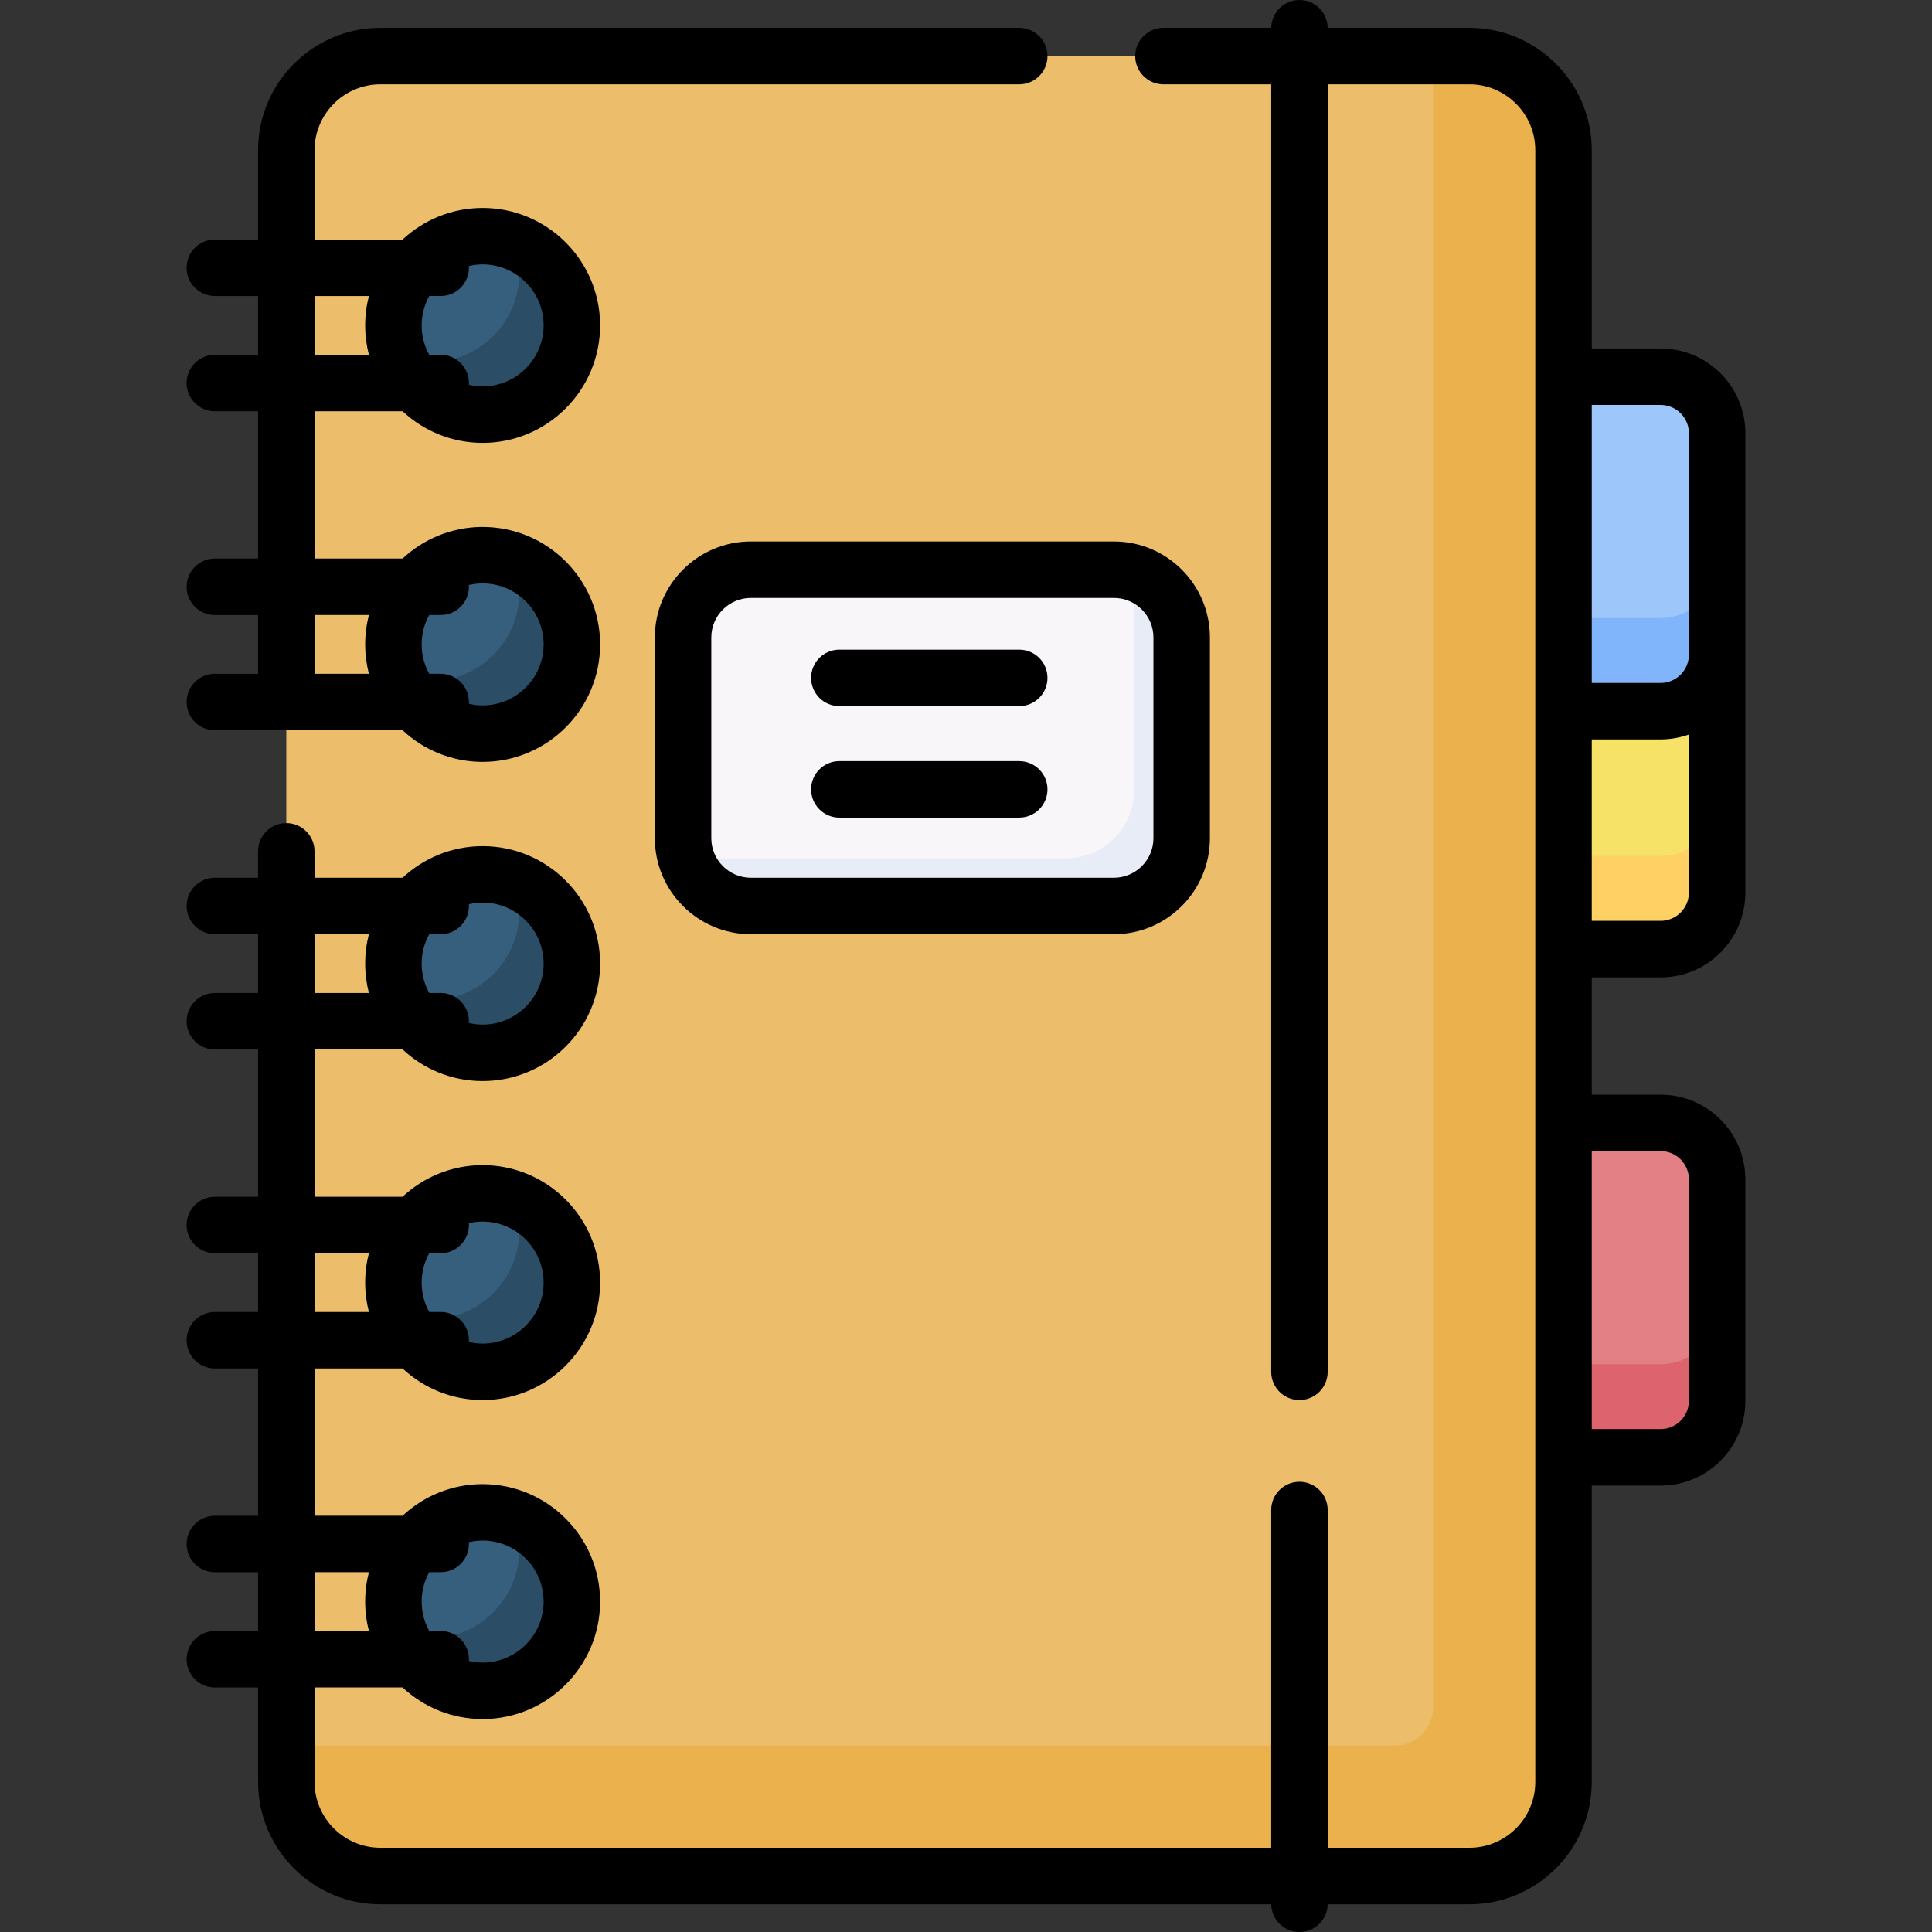 <svg id="Capa_1" enable-background="new 0 0 512 512" height="512" viewBox="0 0 512 512" width="512" xmlns="http://www.w3.org/2000/svg"><rect x="0" y="0" width="512" height="512" fill="#333333" stroke="none"/><g><g><path d="m455.061 236.516v-58.629c0-8.284-6.716-15-15-15h-40.537v88.629h40.537c8.284 0 15-6.716 15-15z" fill="#f6e266"/></g><g><path d="m455.061 236.551v-24.675c0 8.265-6.7 14.965-14.965 14.965h-40.572v24.675h40.572c8.264 0 14.965-6.7 14.965-14.965z" fill="#ffd064"/></g><g><path d="m455.061 371.2v-58.629c0-8.284-6.716-15-15-15h-40.537v88.629h40.537c8.284 0 15-6.716 15-15z" fill="#e28086"/></g><g><path d="m455.061 371.235v-24.675c0 8.265-6.7 14.965-14.965 14.965h-40.572v24.675h40.572c8.264 0 14.965-6.7 14.965-14.965z" fill="#dd636e"/></g><g><path d="m455.061 173.468v-58.628c0-8.284-6.716-15-15-15h-40.537v88.629h40.537c8.284-.001 15-6.716 15-15.001z" fill="#9dc6fb"/></g><g><path d="m455.061 173.503v-24.675c0 8.265-6.7 14.965-14.965 14.965h-40.572v24.675h40.572c8.264 0 14.965-6.7 14.965-14.965z" fill="#80b4fb"/></g><g><path d="m389.353 497.16h-288.48c-13.807 0-25-11.193-25-25v-432.298c0-13.807 11.193-25 25-25h288.48c13.807 0 25 11.193 25 25v432.298c0 13.807-11.193 25-25 25z" fill="#ecbe6b"/></g><g><path d="m389.411 14.862h-9.648v437.731c0 5.51-4.467 9.977-9.977 9.977h-293.913v9.648c0 13.775 11.167 24.942 24.942 24.942h288.596c13.775 0 24.942-11.167 24.942-24.942v-432.415c0-13.775-11.167-24.941-24.942-24.941z" fill="#eab14d"/></g><g><circle cx="127.904" cy="86.236" fill="#365e7d" r="23.647"/></g><g><path d="m136.16 64.073c.958 2.571 1.484 5.351 1.484 8.256 0 13.06-10.587 23.647-23.647 23.647-2.904 0-5.685-.526-8.256-1.484 3.35 8.988 12.007 15.391 22.163 15.391 13.06 0 23.647-10.587 23.647-23.647 0-10.155-6.403-18.813-15.391-22.163z" fill="#2b4d66"/></g><g><circle cx="127.904" cy="170.773" fill="#365e7d" r="23.647"/></g><g><path d="m136.16 148.61c.958 2.571 1.484 5.351 1.484 8.256 0 13.06-10.587 23.647-23.647 23.647-2.904 0-5.685-.526-8.256-1.484 3.35 8.988 12.007 15.391 22.163 15.391 13.06 0 23.647-10.587 23.647-23.647 0-10.156-6.403-18.813-15.391-22.163z" fill="#2b4d66"/></g><g><circle cx="127.904" cy="255.364" fill="#365e7d" r="23.647"/></g><g><path d="m136.16 233.202c.958 2.571 1.484 5.351 1.484 8.256 0 13.06-10.587 23.647-23.647 23.647-2.904 0-5.685-.526-8.256-1.484 3.35 8.988 12.007 15.391 22.163 15.391 13.06 0 23.647-10.587 23.647-23.647 0-10.156-6.403-18.814-15.391-22.163z" fill="#2b4d66"/></g><g><circle cx="127.904" cy="339.901" fill="#365e7d" r="23.647"/></g><g><path d="m136.16 317.738c.958 2.571 1.484 5.351 1.484 8.256 0 13.06-10.587 23.647-23.647 23.647-2.904 0-5.685-.526-8.256-1.484 3.35 8.988 12.007 15.391 22.163 15.391 13.06 0 23.647-10.587 23.647-23.647 0-10.156-6.403-18.813-15.391-22.163z" fill="#2b4d66"/></g><g><circle cx="127.904" cy="424.438" fill="#365e7d" r="23.647"/></g><g><path d="m136.16 402.275c.958 2.571 1.484 5.351 1.484 8.256 0 13.06-10.587 23.647-23.647 23.647-2.904 0-5.685-.526-8.256-1.484 3.35 8.988 12.007 15.391 22.163 15.391 13.06 0 23.647-10.587 23.647-23.647 0-10.156-6.403-18.814-15.391-22.163z" fill="#2b4d66"/></g><g><path d="m295.153 240.092h-96.131c-9.941 0-18-8.059-18-18v-53.115c0-9.941 8.059-18 18-18h96.131c9.941 0 18 8.059 18 18v53.115c0 9.941-8.059 18-18 18z" fill="#f9f6f9"/></g><g><path d="m299.886 151.617c.405 1.498.64 3.065.64 4.691v53.199c0 9.918-8.04 17.958-17.958 17.958h-96.215c-1.626 0-3.193-.236-4.691-.64 2.065 7.639 9.025 13.267 17.318 13.267h96.215c9.918 0 17.958-8.04 17.958-17.958v-53.199c0-8.293-5.628-15.253-13.267-17.318z" fill="#e7ecf6"/></g><g><path d="m462.543 114.805c0-12.378-10.07-22.448-22.448-22.448h-18.26v-52.553c0-17.879-14.545-32.424-32.424-32.424h-37.566c-.056-4.085-3.379-7.38-7.478-7.38-4.098 0-7.421 3.295-7.477 7.379h-28.566c-4.133 0-7.483 3.35-7.483 7.483s3.35 7.483 7.483 7.483h28.56v341.203c0 4.132 3.35 7.483 7.483 7.483s7.483-3.35 7.483-7.483v-341.204h37.561c9.627 0 17.459 7.832 17.459 17.459v432.414c0 9.627-7.832 17.459-17.459 17.459h-37.561v-89.51c0-4.132-3.35-7.483-7.483-7.483s-7.483 3.35-7.483 7.483v89.51h-236.07c-9.627 0-17.459-7.832-17.459-17.459v-25.025h23.337c5.564 5.19 13.021 8.374 21.211 8.374 17.165 0 31.129-13.964 31.129-31.129s-13.964-31.129-31.129-31.129c-8.19 0-15.647 3.184-21.211 8.374h-23.336v-39.027h23.337c5.564 5.19 13.021 8.374 21.211 8.374 17.165 0 31.129-13.964 31.129-31.129s-13.964-31.129-31.129-31.129c-8.191 0-15.648 3.185-21.211 8.374h-23.337v-39.027h23.337c5.564 5.19 13.021 8.374 21.211 8.374 17.165 0 31.129-13.964 31.129-31.129s-13.964-31.129-31.129-31.129c-8.19 0-15.647 3.184-21.211 8.374h-23.337v-7.003c0-4.132-3.35-7.483-7.483-7.483s-7.483 3.35-7.483 7.483v7.003h-11.45c-4.133 0-7.483 3.35-7.483 7.483s3.35 7.483 7.483 7.483h11.451v15.58h-11.451c-4.133 0-7.483 3.35-7.483 7.483s3.35 7.483 7.483 7.483h11.451v39.027h-11.451c-4.133 0-7.483 3.35-7.483 7.483s3.35 7.483 7.483 7.483h11.451v15.58h-11.451c-4.133 0-7.483 3.35-7.483 7.483s3.35 7.483 7.483 7.483h11.451v39.027h-11.451c-4.133 0-7.483 3.35-7.483 7.483s3.35 7.483 7.483 7.483h11.451v15.58h-11.451c-4.133 0-7.483 3.35-7.483 7.483s3.35 7.483 7.483 7.483h11.451v25.025c0 17.879 14.545 32.424 32.424 32.424h236.076c.067 4.074 3.385 7.358 7.476 7.358s7.409-3.284 7.476-7.358h37.567c17.879 0 32.424-14.546 32.424-32.424v-78.536h18.26c12.377 0 22.448-10.07 22.448-22.448v-58.698c0-12.378-10.07-22.448-22.448-22.448h-18.26v-31.09h18.26c12.377 0 22.448-10.07 22.448-22.448v-121.75zm-318.475 140.559c0 8.913-7.252 16.164-16.164 16.164-1.259 0-2.479-.159-3.655-.433.009-.153.023-.304.023-.459 0-4.132-3.35-7.483-7.483-7.483h-3.04c-1.278-2.312-2.009-4.966-2.009-7.79s.732-5.478 2.01-7.79h3.04c4.133 0 7.483-3.35 7.483-7.483 0-.155-.014-.306-.023-.459 1.177-.274 2.397-.433 3.655-.433 8.912.002 16.163 7.253 16.163 16.166zm-60.712-7.79h14.406c-.644 2.491-.987 5.101-.987 7.79s.343 5.299.987 7.79h-14.406zm60.712 92.327c0 8.913-7.252 16.164-16.164 16.164-1.259 0-2.479-.159-3.655-.433.009-.153.023-.304.023-.459 0-4.132-3.35-7.483-7.483-7.483h-3.04c-1.278-2.312-2.009-4.966-2.009-7.79s.732-5.478 2.009-7.79h3.04c4.133 0 7.483-3.35 7.483-7.483 0-.155-.014-.307-.023-.459 1.177-.274 2.397-.433 3.655-.433 8.913.001 16.164 7.253 16.164 16.166zm-60.712-7.79h14.406c-.644 2.491-.987 5.101-.987 7.79s.343 5.299.987 7.79h-14.406zm60.712 92.326c0 8.913-7.252 16.164-16.164 16.164-1.259 0-2.479-.159-3.655-.433.009-.152.023-.304.023-.459 0-4.132-3.35-7.483-7.483-7.483h-3.04c-1.278-2.312-2.01-4.967-2.01-7.79s.732-5.478 2.01-7.79h3.04c4.133 0 7.483-3.35 7.483-7.483 0-.155-.014-.306-.023-.459 1.177-.274 2.397-.433 3.655-.433 8.913.002 16.164 7.254 16.164 16.166zm-60.712-7.79h14.406c-.644 2.491-.987 5.101-.987 7.79s.343 5.3.987 7.79h-14.406zm356.739-309.325c4.126 0 7.483 3.356 7.483 7.483v58.698c0 4.126-3.356 7.483-7.483 7.483h-18.26v-73.663h18.26zm0 197.731c4.126 0 7.483 3.356 7.483 7.483v58.698c0 4.126-3.356 7.483-7.483 7.483h-18.26v-73.663h18.26zm0-61.02h-18.26v-48.083h18.26c2.623 0 5.141-.456 7.483-1.287v41.887c0 4.127-3.357 7.483-7.483 7.483z"/><path d="m56.94 178.563c-4.133 0-7.483 3.35-7.483 7.483s3.35 7.483 7.483 7.483h49.753c5.564 5.19 13.021 8.374 21.211 8.374 17.165 0 31.129-13.964 31.129-31.129s-13.964-31.129-31.129-31.129c-8.19 0-15.647 3.184-21.211 8.374h-23.337v-39.026h23.337c5.564 5.19 13.021 8.374 21.211 8.374 17.165 0 31.129-13.964 31.129-31.129s-13.964-31.129-31.129-31.129c-8.19 0-15.647 3.184-21.211 8.374h-23.337v-23.679c0-9.627 7.832-17.459 17.459-17.459h169.292c4.133 0 7.483-3.35 7.483-7.483s-3.35-7.483-7.483-7.483h-169.292c-17.879 0-32.424 14.546-32.424 32.424v23.677h-11.451c-4.133 0-7.483 3.35-7.483 7.483 0 4.132 3.35 7.483 7.483 7.483h11.451v15.58h-11.451c-4.133 0-7.483 3.35-7.483 7.483 0 4.132 3.35 7.483 7.483 7.483h11.451v39.026h-11.451c-4.133 0-7.483 3.35-7.483 7.483 0 4.132 3.35 7.483 7.483 7.483h11.451v15.58h-11.451zm87.128-92.327c0 8.913-7.252 16.164-16.164 16.164-1.259 0-2.479-.159-3.655-.433.009-.152.023-.304.023-.459 0-4.132-3.35-7.483-7.483-7.483h-3.04c-1.278-2.312-2.01-4.966-2.01-7.79s.732-5.478 2.01-7.79h3.04c4.133 0 7.483-3.35 7.483-7.483 0-.155-.014-.306-.023-.459 1.177-.274 2.397-.433 3.655-.433 8.913.002 16.164 7.253 16.164 16.166zm-60.712-7.79h14.406c-.644 2.491-.987 5.101-.987 7.79s.343 5.299.987 7.79h-14.406zm60.712 92.327c0 8.913-7.252 16.164-16.164 16.164-1.259 0-2.479-.159-3.655-.433.009-.153.023-.304.023-.459 0-4.132-3.35-7.483-7.483-7.483h-3.04c-1.278-2.312-2.009-4.966-2.009-7.79s.732-5.478 2.01-7.79h3.04c4.133 0 7.483-3.35 7.483-7.483 0-.155-.014-.306-.023-.459 1.177-.274 2.397-.433 3.655-.433 8.912.001 16.163 7.252 16.163 16.166zm-60.712-7.791h14.406c-.644 2.491-.987 5.101-.987 7.79s.343 5.299.987 7.79h-14.406z"/><path d="m173.539 168.935v53.199c0 14.028 11.413 25.441 25.441 25.441h96.216c14.028 0 25.441-11.413 25.441-25.441v-53.199c0-14.028-11.413-25.441-25.441-25.441h-96.216c-14.028 0-25.441 11.413-25.441 25.441zm132.132 0v53.199c0 5.776-4.699 10.476-10.476 10.476h-96.216c-5.777 0-10.476-4.699-10.476-10.476v-53.199c0-5.776 4.699-10.476 10.476-10.476h96.216c5.777 0 10.476 4.7 10.476 10.476z"/><path d="m222.434 187.13h47.673c4.133 0 7.483-3.35 7.483-7.483s-3.35-7.483-7.483-7.483h-47.673c-4.133 0-7.483 3.35-7.483 7.483s3.35 7.483 7.483 7.483z"/><path d="m222.434 216.674h47.673c4.133 0 7.483-3.35 7.483-7.483 0-4.132-3.35-7.483-7.483-7.483h-47.673c-4.133 0-7.483 3.35-7.483 7.483.001 4.133 3.35 7.483 7.483 7.483z"/></g></g></svg>